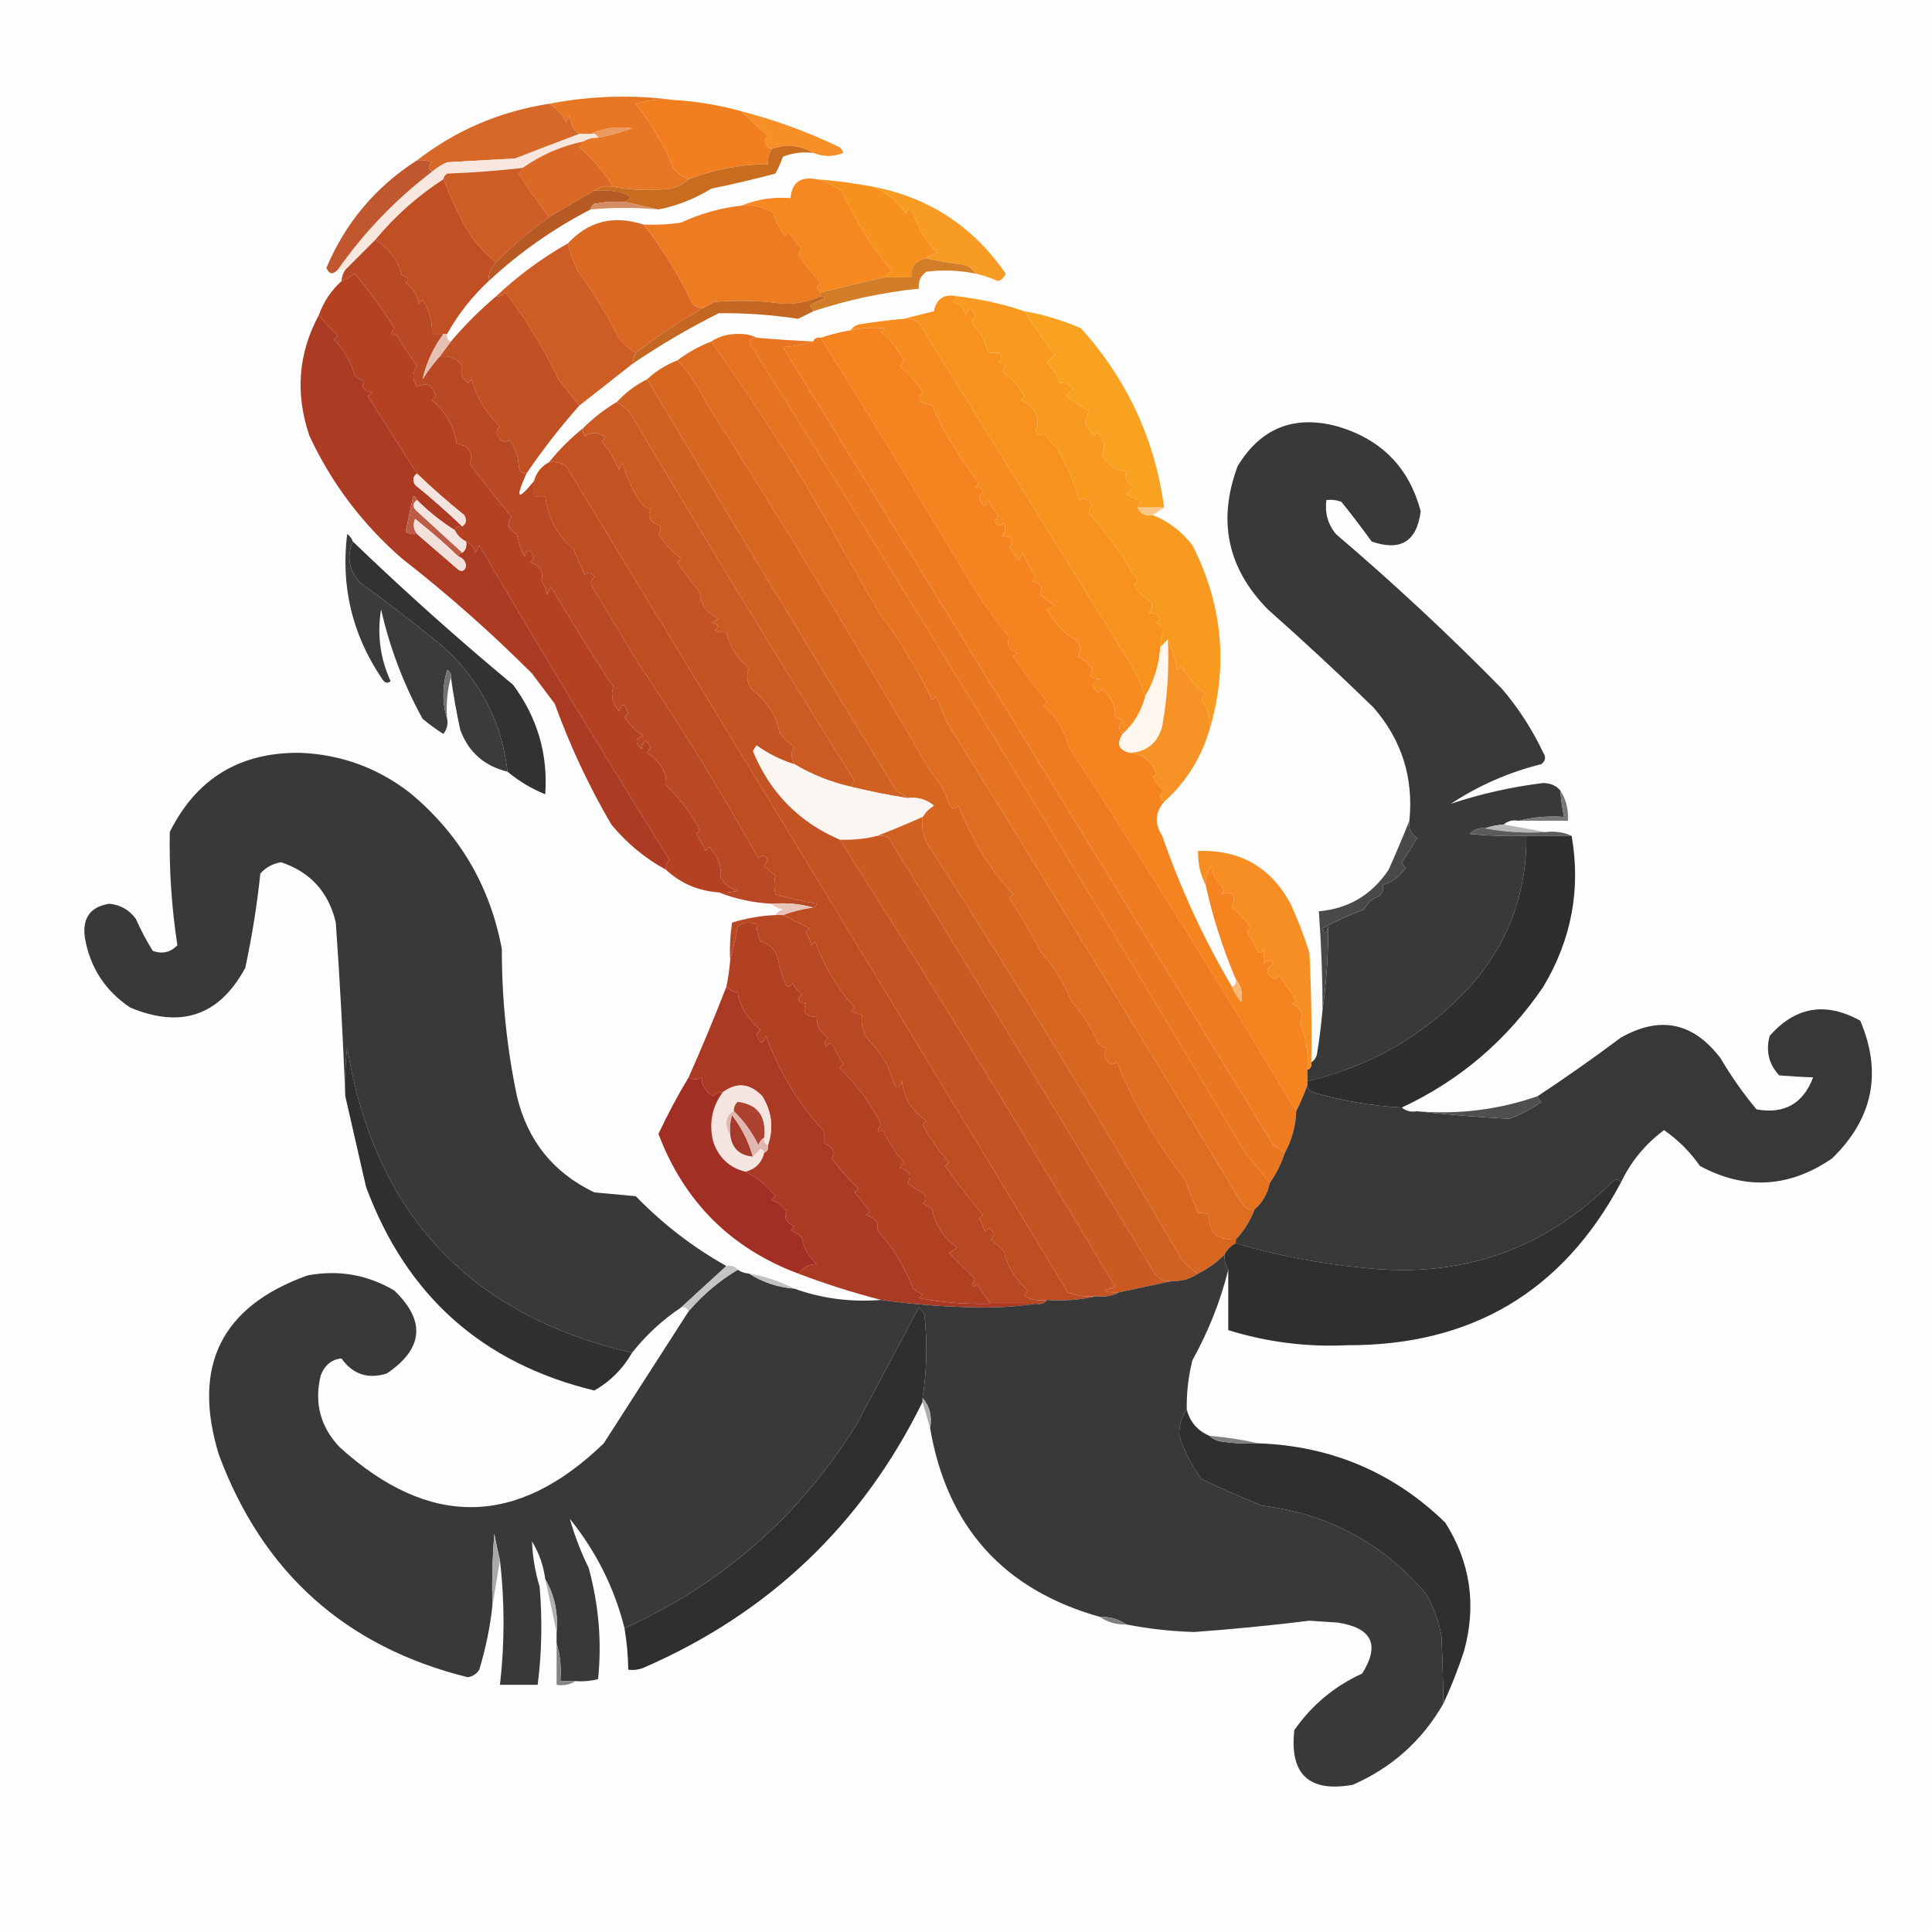 <svg width="32" height="32" viewBox="0 0 32 32" fill="none" xmlns="http://www.w3.org/2000/svg">
    <g clip-path="url(#clip0_4155_600)">
        <path fill-rule="evenodd" clip-rule="evenodd"
            d="M-0.031 -0.031C10.635 -0.031 21.302 -0.031 31.969 -0.031C31.969 10.635 31.969 21.302 31.969 31.969C21.302 31.969 10.635 31.969 -0.031 31.969C-0.031 21.302 -0.031 10.635 -0.031 -0.031Z"
            fill="#FEFDFD" />
        <path fill-rule="evenodd" clip-rule="evenodd"
            d="M11.156 1.656C10.944 1.636 10.736 1.657 10.531 1.719C10.787 2.042 10.995 2.396 11.156 2.781C11.224 2.871 11.308 2.933 11.406 2.969C11.322 3.05 11.218 3.102 11.094 3.125C10.78 3.162 10.467 3.151 10.156 3.094C10.005 2.849 9.818 2.63 9.594 2.437C9.629 2.414 9.649 2.382 9.656 2.344C9.732 2.298 9.815 2.277 9.906 2.281C10.096 2.243 10.283 2.19 10.469 2.125C10.224 2.09 9.995 2.121 9.781 2.219C9.719 2.219 9.656 2.219 9.594 2.219C9.496 2.145 9.444 2.041 9.438 1.906C9.417 1.948 9.396 1.99 9.375 2.031C9.311 1.895 9.217 1.79 9.094 1.719C9.786 1.586 10.474 1.565 11.156 1.656Z"
            fill="#E87725" />
        <path fill-rule="evenodd" clip-rule="evenodd"
            d="M11.156 1.656C11.538 1.678 11.913 1.741 12.281 1.843C12.418 1.977 12.564 2.112 12.719 2.25C12.637 2.348 12.658 2.421 12.781 2.468C12.735 2.544 12.715 2.627 12.719 2.718C12.265 2.722 11.828 2.805 11.406 2.968C11.308 2.933 11.224 2.87 11.156 2.781C10.995 2.396 10.787 2.042 10.531 1.718C10.736 1.657 10.944 1.636 11.156 1.656Z"
            fill="#F17F20" />
        <path fill-rule="evenodd" clip-rule="evenodd"
            d="M12.281 1.844C12.84 1.988 13.382 2.185 13.906 2.438C13.935 2.463 13.956 2.495 13.969 2.531C13.803 2.601 13.636 2.601 13.469 2.531C13.247 2.402 13.018 2.381 12.781 2.469C12.658 2.422 12.637 2.349 12.719 2.25C12.564 2.113 12.418 1.977 12.281 1.844Z"
            fill="#F68F28" />
        <path fill-rule="evenodd" clip-rule="evenodd"
            d="M9.094 1.719C9.217 1.79 9.311 1.895 9.375 2.031C9.396 1.99 9.417 1.948 9.438 1.906C9.444 2.041 9.496 2.145 9.594 2.219C9.245 2.351 8.891 2.486 8.531 2.625C8.156 2.646 7.781 2.667 7.406 2.688C7.314 2.729 7.23 2.781 7.156 2.844C7.088 2.788 7.088 2.736 7.156 2.688C7.075 2.657 6.992 2.646 6.906 2.656C7.549 2.158 8.278 1.846 9.094 1.719Z"
            fill="#D6692A" />
        <path fill-rule="evenodd" clip-rule="evenodd"
            d="M9.906 2.282C9.885 2.229 9.843 2.208 9.781 2.219C9.995 2.121 10.224 2.09 10.469 2.125C10.283 2.191 10.096 2.243 9.906 2.282Z"
            fill="#EB995E" />
        <path fill-rule="evenodd" clip-rule="evenodd"
            d="M9.594 2.219C9.656 2.219 9.719 2.219 9.781 2.219C9.843 2.208 9.885 2.229 9.906 2.281C9.815 2.277 9.732 2.298 9.656 2.344C9.289 2.423 8.956 2.569 8.656 2.781C8.243 2.828 7.826 2.86 7.406 2.875C7.372 2.899 7.351 2.93 7.344 2.969C6.919 3.244 6.544 3.577 6.219 3.969C6.052 4.135 5.885 4.302 5.719 4.469C5.677 4.469 5.635 4.469 5.594 4.469C6.03 3.847 6.551 3.305 7.156 2.844C7.23 2.781 7.314 2.729 7.406 2.687C7.781 2.666 8.156 2.646 8.531 2.625C8.891 2.486 9.245 2.351 9.594 2.219Z"
            fill="#F8E7DE" />
        <path fill-rule="evenodd" clip-rule="evenodd"
            d="M9.656 2.344C9.649 2.382 9.629 2.414 9.594 2.438C9.818 2.63 10.005 2.849 10.156 3.094C10.037 3.076 9.932 3.097 9.844 3.156C9.594 3.302 9.344 3.448 9.094 3.594C8.918 3.365 8.752 3.126 8.594 2.875C8.629 2.851 8.649 2.82 8.656 2.781C8.956 2.569 9.289 2.423 9.656 2.344Z"
            fill="#D96924" />
        <path fill-rule="evenodd" clip-rule="evenodd"
            d="M8.656 2.781C8.649 2.82 8.629 2.851 8.594 2.875C8.752 3.126 8.918 3.365 9.094 3.594C8.785 3.819 8.494 4.069 8.219 4.344C7.998 4.175 7.821 3.966 7.688 3.719C7.559 3.475 7.444 3.225 7.344 2.969C7.351 2.93 7.372 2.899 7.406 2.875C7.826 2.86 8.243 2.829 8.656 2.781Z"
            fill="#CD5D24" />
        <path fill-rule="evenodd" clip-rule="evenodd"
            d="M13.469 2.532C13.297 2.512 13.13 2.533 12.969 2.594C12.933 2.692 12.891 2.785 12.844 2.875C12.492 2.968 12.138 3.052 11.781 3.125C11.509 3.293 11.217 3.408 10.906 3.469C10.719 3.427 10.531 3.386 10.344 3.344C10.483 3.297 10.463 3.245 10.281 3.188C10.137 3.157 9.991 3.146 9.844 3.157C9.932 3.097 10.037 3.076 10.156 3.094C10.467 3.152 10.78 3.162 11.094 3.125C11.218 3.102 11.322 3.05 11.406 2.969C11.828 2.806 12.265 2.722 12.719 2.719C12.715 2.628 12.735 2.545 12.781 2.469C13.018 2.381 13.247 2.402 13.469 2.532Z"
            fill="#C86C1F" />
        <path fill-rule="evenodd" clip-rule="evenodd"
            d="M13.531 2.969C13.846 2.994 14.159 3.036 14.469 3.094C14.687 3.187 14.864 3.333 15 3.531C15.042 3.448 15.083 3.448 15.125 3.531C15.222 3.808 15.358 4.027 15.531 4.188C15.454 4.202 15.391 4.233 15.344 4.281C15.169 4.31 15.086 4.415 15.094 4.594C14.948 4.594 14.802 4.594 14.656 4.594C14.682 4.549 14.724 4.517 14.781 4.5C14.444 4.087 14.163 3.639 13.938 3.156C13.81 3.067 13.674 3.005 13.531 2.969Z"
            fill="#F6911E" />
        <path fill-rule="evenodd" clip-rule="evenodd"
            d="M6.906 2.656C6.992 2.646 7.075 2.657 7.156 2.687C7.088 2.735 7.088 2.787 7.156 2.843C6.551 3.305 6.03 3.847 5.594 4.468C5.511 4.553 5.449 4.542 5.406 4.437C5.724 3.686 6.224 3.092 6.906 2.656Z"
            fill="#C1572E" />
        <path fill-rule="evenodd" clip-rule="evenodd"
            d="M9.844 3.156C9.991 3.146 10.137 3.156 10.281 3.187C10.463 3.245 10.483 3.297 10.344 3.344C10.176 3.333 10.009 3.344 9.844 3.375C9.809 3.399 9.788 3.43 9.781 3.469C9.164 3.788 8.601 4.183 8.094 4.656C8.087 4.53 8.129 4.426 8.219 4.344C8.494 4.068 8.785 3.818 9.094 3.594C9.344 3.448 9.594 3.302 9.844 3.156Z"
            fill="#B75923" />
        <path fill-rule="evenodd" clip-rule="evenodd"
            d="M14.469 3.094C15.393 3.275 16.122 3.754 16.656 4.531C16.635 4.594 16.594 4.635 16.531 4.656C16.409 4.602 16.284 4.56 16.156 4.531C16.103 4.44 16.02 4.388 15.906 4.375C15.716 4.352 15.528 4.321 15.344 4.281C15.391 4.233 15.454 4.202 15.531 4.188C15.358 4.027 15.222 3.808 15.125 3.531C15.083 3.448 15.042 3.448 15 3.531C14.864 3.333 14.687 3.187 14.469 3.094Z"
            fill="#F89B25" />
        <path fill-rule="evenodd" clip-rule="evenodd"
            d="M13.531 2.969C13.674 3.004 13.81 3.067 13.938 3.156C14.163 3.639 14.444 4.087 14.781 4.5C14.724 4.517 14.682 4.548 14.656 4.594C14.299 4.67 13.945 4.754 13.594 4.844C13.514 4.801 13.514 4.748 13.594 4.687C13.459 4.542 13.334 4.385 13.219 4.219C13.232 4.182 13.253 4.151 13.281 4.125C13.201 4.037 13.128 3.943 13.062 3.844C13.042 3.864 13.021 3.885 13 3.906C12.91 3.795 12.848 3.67 12.812 3.531C12.652 3.426 12.475 3.384 12.281 3.406C12.534 3.301 12.805 3.26 13.094 3.281C13.115 3.022 13.26 2.918 13.531 2.969Z"
            fill="#F68820" />
        <path fill-rule="evenodd" clip-rule="evenodd"
            d="M10.344 3.344C10.531 3.385 10.719 3.427 10.906 3.469C10.527 3.435 10.152 3.435 9.781 3.469C9.788 3.43 9.809 3.399 9.844 3.375C10.009 3.344 10.176 3.333 10.344 3.344Z"
            fill="#D58D65" />
        <path fill-rule="evenodd" clip-rule="evenodd"
            d="M12.281 3.406C12.475 3.384 12.652 3.426 12.812 3.531C12.848 3.67 12.91 3.795 13 3.906C13.021 3.885 13.042 3.864 13.062 3.843C13.128 3.943 13.201 4.037 13.281 4.125C13.253 4.151 13.232 4.182 13.219 4.218C13.334 4.385 13.459 4.541 13.594 4.687C13.514 4.748 13.514 4.8 13.594 4.843C13.594 4.864 13.594 4.885 13.594 4.906C13.4 4.996 13.192 5.037 12.969 5.031C12.594 4.979 12.219 4.968 11.844 5C11.78 5.032 11.717 5.063 11.656 5.093C11.583 5.107 11.52 5.086 11.469 5.031C11.226 4.524 10.955 4.086 10.656 3.718C10.866 3.729 11.074 3.718 11.281 3.687C11.6 3.538 11.934 3.444 12.281 3.406Z"
            fill="#EC7B22" />
        <path fill-rule="evenodd" clip-rule="evenodd"
            d="M7.344 2.969C7.444 3.225 7.559 3.475 7.688 3.719C7.821 3.966 7.998 4.175 8.219 4.344C8.129 4.426 8.087 4.53 8.094 4.656C7.817 4.912 7.588 5.204 7.406 5.531C7.385 5.531 7.365 5.531 7.344 5.531C7.281 5.531 7.219 5.531 7.156 5.531C7.161 5.318 7.109 5.131 7 4.969C6.979 4.99 6.958 5.01 6.938 5.031C6.916 4.885 6.843 4.77 6.719 4.688C6.79 4.624 6.769 4.582 6.656 4.562C6.602 4.327 6.456 4.129 6.219 3.969C6.544 3.577 6.919 3.244 7.344 2.969Z"
            fill="#C05024" />
        <path fill-rule="evenodd" clip-rule="evenodd"
            d="M10.656 3.719C10.955 4.087 11.226 4.524 11.469 5.031C11.52 5.087 11.583 5.108 11.656 5.094C11.267 5.315 10.892 5.565 10.531 5.844C10.425 5.783 10.332 5.7 10.25 5.594C10.046 5.202 9.816 4.827 9.562 4.469C9.492 4.329 9.439 4.183 9.406 4.031C9.746 3.663 10.163 3.559 10.656 3.719Z"
            fill="#DA6822" />
        <path fill-rule="evenodd" clip-rule="evenodd"
            d="M9.406 4.031C9.439 4.183 9.492 4.329 9.562 4.469C9.816 4.827 10.046 5.202 10.25 5.594C10.332 5.699 10.425 5.783 10.531 5.844C10.493 5.899 10.472 5.962 10.469 6.031C10.177 6.26 9.886 6.489 9.594 6.719C9.48 6.577 9.366 6.431 9.25 6.281C9.005 5.769 8.713 5.29 8.375 4.844C8.333 4.891 8.281 4.912 8.219 4.906C8.579 4.567 8.975 4.275 9.406 4.031Z"
            fill="#CD5D24" />
        <path fill-rule="evenodd" clip-rule="evenodd"
            d="M11.906 14.781C11.566 14.757 11.275 14.632 11.031 14.406C11.026 14.344 11.047 14.292 11.094 14.25C10.016 12.522 8.964 10.782 7.938 9.031C7.917 9.073 7.896 9.115 7.875 9.156C7.851 9.066 7.799 9.004 7.719 8.969C7.635 8.927 7.573 8.865 7.531 8.781C7.553 8.729 7.594 8.708 7.656 8.719C7.723 8.672 7.734 8.609 7.688 8.531C7.417 8.312 7.156 8.083 6.906 7.844C6.652 7.444 6.381 7.017 6.094 6.562C6.115 6.542 6.135 6.521 6.156 6.5C6.02 6.472 5.978 6.41 6.031 6.312C5.974 6.289 5.922 6.258 5.875 6.219C5.81 5.988 5.695 5.79 5.531 5.625C5.552 5.604 5.573 5.583 5.594 5.562C5.462 5.428 5.358 5.314 5.281 5.219C5.36 4.998 5.485 4.811 5.656 4.656C5.733 4.623 5.805 4.582 5.875 4.531C6.116 4.814 6.335 5.116 6.531 5.438C6.448 5.553 6.458 5.584 6.562 5.531C6.669 5.714 6.784 5.891 6.906 6.062C6.827 6.176 6.827 6.29 6.906 6.406C7.066 6.324 7.17 6.376 7.219 6.562C7.198 6.583 7.177 6.604 7.156 6.625C7.389 6.833 7.524 7.073 7.562 7.344C7.775 7.387 7.848 7.502 7.781 7.688C7.993 7.961 8.222 8.253 8.469 8.562C8.386 8.686 8.418 8.78 8.562 8.844C8.585 8.976 8.627 9.101 8.688 9.219C8.738 9.069 8.79 9.079 8.844 9.25C8.823 9.271 8.802 9.292 8.781 9.312C8.947 9.375 9.01 9.479 8.969 9.625C9.012 9.692 9.043 9.765 9.062 9.844C9.083 9.802 9.104 9.76 9.125 9.719C9.473 10.306 9.816 10.858 10.156 11.375C10.114 11.515 10.145 11.651 10.25 11.781C10.3 11.631 10.352 11.642 10.406 11.812C10.385 11.833 10.365 11.854 10.344 11.875C10.427 12 10.531 12.104 10.656 12.188C10.52 12.225 10.509 12.298 10.625 12.406C10.653 12.254 10.705 12.244 10.781 12.375C10.753 12.401 10.732 12.432 10.719 12.469C10.948 12.63 11.053 12.807 11.031 13C11.272 13.241 11.46 13.491 11.594 13.75C11.573 13.771 11.552 13.792 11.531 13.812C11.591 13.901 11.643 13.995 11.688 14.094C11.708 14.073 11.729 14.052 11.75 14.031C11.891 14.185 11.954 14.351 11.938 14.531C11.999 14.645 12.092 14.718 12.219 14.75C12.117 14.781 12.012 14.791 11.906 14.781Z"
            fill="#B34122" />
        <path fill-rule="evenodd" clip-rule="evenodd"
            d="M15.344 4.281C15.528 4.321 15.716 4.352 15.906 4.375C16.02 4.388 16.103 4.44 16.156 4.531C15.887 4.477 15.616 4.467 15.344 4.5C15.248 4.569 15.206 4.663 15.219 4.781C14.621 4.842 14.037 4.967 13.469 5.156C13.462 5.118 13.441 5.086 13.406 5.062C13.49 5.021 13.573 4.979 13.656 4.938C13.642 4.913 13.621 4.902 13.594 4.906C13.594 4.885 13.594 4.865 13.594 4.844C13.945 4.754 14.299 4.671 14.656 4.594C14.802 4.594 14.948 4.594 15.094 4.594C15.086 4.415 15.169 4.31 15.344 4.281Z"
            fill="#D27D28" />
        <path fill-rule="evenodd" clip-rule="evenodd"
            d="M15.844 4.906C15.837 4.945 15.816 4.976 15.781 5C15.896 5.031 15.969 5.104 16 5.218C16.05 5.068 16.102 5.079 16.156 5.25C16.128 5.276 16.107 5.307 16.094 5.343C16.227 5.488 16.321 5.654 16.375 5.843C16.438 5.843 16.5 5.843 16.562 5.843C16.601 5.903 16.591 5.955 16.531 6C16.661 6.02 16.681 6.072 16.594 6.156C16.752 6.262 16.877 6.397 16.969 6.562C16.948 6.583 16.927 6.604 16.906 6.625C17.157 6.748 17.24 6.915 17.156 7.125C17.203 7.218 17.255 7.228 17.312 7.156C17.351 7.257 17.413 7.34 17.5 7.406C17.657 7.679 17.782 7.971 17.875 8.281C17.96 8.234 18.033 8.265 18.094 8.375C18.034 8.42 18.024 8.472 18.062 8.531C18.358 8.863 18.598 9.197 18.781 9.531C18.853 9.589 18.853 9.641 18.781 9.687C18.854 9.802 18.948 9.895 19.062 9.968C19.093 10.034 19.083 10.097 19.031 10.156C19.096 10.143 19.158 10.174 19.219 10.25C19.198 10.271 19.177 10.291 19.156 10.312C19.214 10.336 19.256 10.378 19.281 10.437C19.241 10.527 19.22 10.621 19.219 10.718C19.198 11.015 19.114 11.286 18.969 11.531C18.914 11.358 18.841 11.192 18.75 11.031C17.574 9.137 16.397 7.241 15.219 5.343C15.144 5.285 15.061 5.265 14.969 5.281C15.127 5.239 15.293 5.198 15.469 5.156C15.51 4.948 15.635 4.864 15.844 4.906Z"
            fill="#F7921E" />
        <path fill-rule="evenodd" clip-rule="evenodd"
            d="M15.844 4.906C16.235 4.951 16.61 5.034 16.969 5.156C17.127 5.398 17.293 5.637 17.469 5.875C17.427 5.917 17.385 5.958 17.344 6C17.44 6.099 17.513 6.213 17.562 6.344C17.643 6.336 17.715 6.368 17.781 6.438C17.74 6.479 17.698 6.521 17.656 6.562C17.784 6.642 17.909 6.726 18.031 6.812C18.01 6.875 17.99 6.938 17.969 7C18.013 7.078 18.065 7.151 18.125 7.219C18.146 7.198 18.167 7.177 18.188 7.156C18.291 7.275 18.311 7.4 18.25 7.531C18.337 7.694 18.472 7.788 18.656 7.812C18.621 7.91 18.663 7.994 18.781 8.062C18.74 8.104 18.698 8.146 18.656 8.188C18.74 8.229 18.823 8.271 18.906 8.312C18.872 8.336 18.851 8.368 18.844 8.406C18.886 8.511 18.97 8.553 19.094 8.531C19.355 8.635 19.573 8.802 19.75 9.031C20.253 10.019 20.347 11.04 20.031 12.094C20.056 11.908 20.014 11.742 19.906 11.594C19.919 11.557 19.94 11.526 19.969 11.5C19.812 11.364 19.676 11.208 19.562 11.031C19.542 11.052 19.521 11.073 19.5 11.094C19.466 10.914 19.414 10.747 19.344 10.594C19.302 10.635 19.26 10.677 19.219 10.719C19.22 10.621 19.241 10.527 19.281 10.438C19.256 10.378 19.214 10.337 19.156 10.312C19.177 10.292 19.198 10.271 19.219 10.25C19.158 10.175 19.096 10.143 19.031 10.156C19.083 10.097 19.093 10.034 19.062 9.969C18.948 9.896 18.854 9.802 18.781 9.688C18.853 9.641 18.853 9.589 18.781 9.531C18.598 9.197 18.358 8.864 18.062 8.531C18.024 8.472 18.034 8.42 18.094 8.375C18.033 8.265 17.96 8.234 17.875 8.281C17.782 7.971 17.657 7.68 17.5 7.406C17.413 7.341 17.351 7.257 17.312 7.156C17.255 7.228 17.203 7.218 17.156 7.125C17.24 6.915 17.157 6.749 16.906 6.625C16.927 6.604 16.948 6.583 16.969 6.562C16.877 6.397 16.752 6.262 16.594 6.156C16.681 6.072 16.661 6.02 16.531 6C16.591 5.955 16.601 5.903 16.562 5.844C16.5 5.844 16.438 5.844 16.375 5.844C16.321 5.655 16.227 5.488 16.094 5.344C16.107 5.307 16.128 5.276 16.156 5.25C16.102 5.079 16.05 5.069 16 5.219C15.969 5.104 15.896 5.031 15.781 5C15.816 4.976 15.837 4.945 15.844 4.906Z"
            fill="#F89A1F" />
        <path fill-rule="evenodd" clip-rule="evenodd"
            d="M13.594 4.906C13.621 4.902 13.642 4.912 13.656 4.937C13.573 4.979 13.49 5.021 13.406 5.062C13.441 5.086 13.462 5.118 13.469 5.156C13.387 5.197 13.304 5.239 13.219 5.281C12.784 5.214 12.346 5.183 11.906 5.187C11.405 5.438 10.926 5.719 10.469 6.031C10.472 5.962 10.493 5.899 10.531 5.844C10.892 5.565 11.267 5.315 11.656 5.094C11.717 5.063 11.78 5.032 11.844 5C12.219 4.969 12.594 4.979 12.969 5.031C13.192 5.037 13.4 4.996 13.594 4.906Z"
            fill="#C36723" />
        <path fill-rule="evenodd" clip-rule="evenodd"
            d="M16.969 5.156C17.29 5.212 17.603 5.306 17.906 5.438C18.674 6.298 19.133 7.288 19.281 8.406C19.135 8.406 18.99 8.406 18.844 8.406C18.851 8.368 18.872 8.336 18.906 8.312C18.823 8.271 18.74 8.229 18.656 8.188C18.698 8.146 18.74 8.104 18.781 8.062C18.663 7.994 18.621 7.91 18.656 7.812C18.472 7.788 18.337 7.694 18.25 7.531C18.311 7.4 18.291 7.275 18.188 7.156C18.167 7.177 18.146 7.198 18.125 7.219C18.065 7.151 18.013 7.078 17.969 7C17.99 6.938 18.01 6.875 18.031 6.812C17.909 6.726 17.784 6.642 17.656 6.562C17.698 6.521 17.74 6.479 17.781 6.438C17.715 6.368 17.643 6.336 17.562 6.344C17.513 6.213 17.44 6.099 17.344 6C17.385 5.958 17.427 5.917 17.469 5.875C17.293 5.637 17.127 5.398 16.969 5.156Z"
            fill="#F9A121" />
        <path fill-rule="evenodd" clip-rule="evenodd"
            d="M14.969 5.281C15.061 5.264 15.144 5.285 15.219 5.343C16.397 7.241 17.574 9.137 18.75 11.031C18.841 11.191 18.914 11.358 18.969 11.531C18.906 11.781 18.781 11.989 18.594 12.156C18.52 12.082 18.52 12.009 18.594 11.937C18.552 11.916 18.51 11.895 18.469 11.874C18.48 11.698 18.407 11.542 18.25 11.406C18.229 11.427 18.208 11.447 18.188 11.468C18.072 11.36 18.082 11.287 18.219 11.249C18.07 11.245 18.028 11.193 18.094 11.093C18.04 10.987 17.956 10.914 17.844 10.874C17.908 10.78 17.898 10.687 17.812 10.593C17.622 10.491 17.466 10.325 17.344 10.093C17.385 10.072 17.427 10.052 17.469 10.031C17.385 9.968 17.302 9.906 17.219 9.843C17.286 9.729 17.244 9.656 17.094 9.625C17.115 9.604 17.135 9.583 17.156 9.562C17.075 9.432 17.002 9.296 16.938 9.156C16.917 9.197 16.896 9.239 16.875 9.281C16.823 9.208 16.771 9.135 16.719 9.062C16.805 8.94 16.764 8.877 16.594 8.875C16.657 8.809 16.668 8.736 16.625 8.656C16.568 8.728 16.516 8.717 16.469 8.625C16.497 8.599 16.518 8.567 16.531 8.531C16.467 8.456 16.415 8.372 16.375 8.281C16.314 8.424 16.261 8.403 16.219 8.218C16.306 8.134 16.286 8.082 16.156 8.062C16.177 8.041 16.198 8.02 16.219 8C15.904 7.602 15.644 7.175 15.438 6.718C15.375 6.697 15.312 6.677 15.25 6.656C15.211 6.596 15.222 6.544 15.281 6.5C15.199 6.352 15.074 6.206 14.906 6.062C14.935 6.036 14.956 6.005 14.969 5.968C14.877 5.783 14.752 5.627 14.594 5.5C14.615 5.479 14.635 5.458 14.656 5.437C14.468 5.418 14.281 5.429 14.094 5.468C14.12 5.423 14.162 5.392 14.219 5.375C14.468 5.334 14.718 5.303 14.969 5.281Z"
            fill="#F68B1F" />
        <path fill-rule="evenodd" clip-rule="evenodd"
            d="M9.594 6.719C9.276 7.077 8.985 7.452 8.719 7.844C8.656 7.846 8.615 7.814 8.594 7.75C8.594 7.594 8.542 7.438 8.438 7.281C8.366 7.341 8.303 7.32 8.25 7.219C8.211 7.159 8.222 7.107 8.281 7.062C8.055 6.85 7.898 6.589 7.812 6.281C7.792 6.302 7.771 6.323 7.75 6.344C7.647 6.257 7.616 6.163 7.656 6.062C7.564 5.935 7.439 5.883 7.281 5.906C7.344 5.823 7.406 5.74 7.469 5.656C7.698 5.385 7.948 5.135 8.219 4.906C8.281 4.912 8.333 4.891 8.375 4.844C8.713 5.29 9.005 5.769 9.25 6.281C9.366 6.431 9.48 6.577 9.594 6.719Z"
            fill="#C15024" />
        <path fill-rule="evenodd" clip-rule="evenodd"
            d="M12.531 5.593C12.436 5.594 12.405 5.636 12.438 5.718C15.265 10.225 17.994 14.683 20.625 19.093C20.766 19.26 20.901 19.427 21.031 19.593C20.995 19.77 20.912 19.916 20.781 20.031C20.708 20.044 20.645 20.024 20.594 19.968C18.971 17.285 17.336 14.618 15.688 11.968C15.625 11.822 15.562 11.677 15.5 11.531C15.479 11.552 15.458 11.572 15.438 11.593C15.175 11.051 14.884 10.572 14.562 10.156C14.144 9.426 13.728 8.697 13.312 7.968C12.804 7.154 12.294 6.383 11.781 5.656C11.917 5.567 12.074 5.525 12.25 5.531C12.357 5.531 12.45 5.552 12.531 5.593Z"
            fill="#E57320" />
        <path fill-rule="evenodd" clip-rule="evenodd"
            d="M18.594 12.157C18.489 12.323 18.531 12.427 18.719 12.469C18.927 12.497 19.073 12.612 19.156 12.813C19.135 12.834 19.115 12.854 19.094 12.875C19.145 12.957 19.207 13.03 19.281 13.094C19.201 13.158 19.201 13.221 19.281 13.282C19.13 13.454 19.12 13.642 19.25 13.844C19.553 14.72 19.938 15.554 20.406 16.344C20.442 16.436 20.494 16.52 20.562 16.594C20.588 16.452 20.557 16.327 20.469 16.219C20.254 15.714 20.087 15.194 19.969 14.657C19.968 14.544 19.999 14.439 20.062 14.344C20.088 14.5 20.161 14.625 20.281 14.719C20.268 14.756 20.247 14.787 20.219 14.813C20.42 14.754 20.483 14.827 20.406 15.032C20.532 15.126 20.636 15.24 20.719 15.375C20.698 15.396 20.677 15.417 20.656 15.438C20.716 15.527 20.768 15.62 20.812 15.719C20.854 15.802 20.896 15.802 20.938 15.719C20.938 15.802 20.938 15.886 20.938 15.969C20.993 15.893 21.045 15.893 21.094 15.969C20.947 16.049 20.957 16.132 21.125 16.219C21.146 16.198 21.167 16.177 21.188 16.157C21.281 16.292 21.375 16.427 21.469 16.563C21.448 16.584 21.427 16.605 21.406 16.625C21.552 16.703 21.594 16.807 21.531 16.938C21.631 17.187 21.673 17.447 21.656 17.719C21.656 17.782 21.656 17.844 21.656 17.907C21.656 17.927 21.656 17.948 21.656 17.969C21.603 18.118 21.541 18.264 21.469 18.407C20.227 16.332 18.966 14.311 17.688 12.344C17.64 12.102 17.505 11.883 17.281 11.688C17.302 11.667 17.323 11.646 17.344 11.625C17.145 11.382 16.957 11.132 16.781 10.875C16.802 10.854 16.823 10.834 16.844 10.813C16.71 10.755 16.669 10.672 16.719 10.563C16.517 10.31 16.33 10.049 16.156 9.782C15.329 8.402 14.474 7.007 13.594 5.594C13.757 5.54 13.924 5.498 14.094 5.469C14.281 5.429 14.468 5.419 14.656 5.438C14.635 5.459 14.615 5.479 14.594 5.5C14.752 5.628 14.877 5.784 14.969 5.969C14.956 6.006 14.935 6.037 14.906 6.063C15.074 6.207 15.199 6.352 15.281 6.5C15.222 6.545 15.211 6.597 15.25 6.657C15.312 6.677 15.375 6.698 15.438 6.719C15.644 7.176 15.904 7.603 16.219 8C16.198 8.021 16.177 8.042 16.156 8.063C16.286 8.083 16.306 8.135 16.219 8.219C16.261 8.404 16.314 8.425 16.375 8.282C16.415 8.373 16.467 8.457 16.531 8.532C16.518 8.568 16.497 8.599 16.469 8.625C16.516 8.718 16.568 8.729 16.625 8.657C16.668 8.737 16.657 8.81 16.594 8.875C16.764 8.878 16.805 8.94 16.719 9.063C16.771 9.136 16.823 9.209 16.875 9.282C16.896 9.24 16.917 9.198 16.938 9.157C17.002 9.297 17.075 9.432 17.156 9.563C17.135 9.584 17.115 9.604 17.094 9.625C17.244 9.657 17.286 9.73 17.219 9.844C17.302 9.907 17.385 9.969 17.469 10.032C17.427 10.052 17.385 10.073 17.344 10.094C17.466 10.325 17.622 10.492 17.812 10.594C17.898 10.687 17.908 10.781 17.844 10.875C17.956 10.915 18.04 10.988 18.094 11.094C18.028 11.194 18.07 11.246 18.219 11.25C18.082 11.288 18.072 11.361 18.188 11.469C18.208 11.448 18.229 11.427 18.25 11.407C18.407 11.543 18.48 11.699 18.469 11.875C18.51 11.896 18.552 11.917 18.594 11.938C18.52 12.009 18.52 12.082 18.594 12.157Z"
            fill="#F58320" />
        <path fill-rule="evenodd" clip-rule="evenodd"
            d="M12.531 5.594C12.843 5.62 13.156 5.641 13.469 5.656C13.314 5.707 13.148 5.739 12.969 5.75C15.671 10.117 18.38 14.523 21.094 18.969C21.157 19.012 21.22 19.054 21.281 19.094C21.221 19.277 21.137 19.444 21.031 19.594C20.901 19.427 20.766 19.26 20.625 19.094C17.994 14.684 15.265 10.225 12.438 5.719C12.405 5.636 12.436 5.595 12.531 5.594Z"
            fill="#E97620" />
        <path fill-rule="evenodd" clip-rule="evenodd"
            d="M13.594 5.594C14.474 7.006 15.329 8.402 16.156 9.781C16.33 10.049 16.517 10.309 16.719 10.562C16.669 10.672 16.71 10.755 16.844 10.812C16.823 10.833 16.802 10.854 16.781 10.875C16.957 11.131 17.145 11.381 17.344 11.625C17.323 11.646 17.302 11.666 17.281 11.687C17.505 11.883 17.64 12.102 17.688 12.344C18.966 14.31 20.227 16.331 21.469 18.406C21.461 18.651 21.398 18.88 21.281 19.094C21.22 19.053 21.157 19.012 21.094 18.969C18.38 14.523 15.671 10.117 12.969 5.75C13.148 5.738 13.314 5.707 13.469 5.656C13.49 5.604 13.532 5.583 13.594 5.594Z"
            fill="#EE7B1F" />
        <path fill-rule="evenodd" clip-rule="evenodd"
            d="M11.781 5.656C12.294 6.383 12.804 7.154 13.312 7.969C13.728 8.697 14.144 9.426 14.562 10.156C14.884 10.572 15.175 11.051 15.438 11.594C15.458 11.573 15.479 11.552 15.5 11.531C15.562 11.677 15.625 11.823 15.688 11.969C17.336 14.619 18.971 17.285 20.594 19.969C20.645 20.024 20.708 20.045 20.781 20.031C20.709 20.217 20.605 20.384 20.469 20.531C20.157 20.542 20.011 20.407 20.031 20.125C19.972 20.095 19.91 20.084 19.844 20.094C19.773 19.91 19.7 19.723 19.625 19.531C19.148 18.917 18.773 18.271 18.5 17.594C18.428 17.654 18.366 17.633 18.312 17.531C18.274 17.472 18.284 17.42 18.344 17.375C18.287 17.352 18.234 17.32 18.188 17.281C18.08 17.021 17.934 16.792 17.75 16.594C17.63 16.292 17.464 16.021 17.25 15.781C17.084 15.472 16.907 15.17 16.719 14.875C16.74 14.854 16.76 14.833 16.781 14.812C16.402 14.405 16.1 13.915 15.875 13.344C15.818 13.416 15.766 13.405 15.719 13.312C15.655 13.114 15.54 12.916 15.375 12.719C14.198 10.681 12.969 8.66 11.688 6.656C11.549 6.368 11.393 6.139 11.219 5.969C11.39 5.84 11.578 5.736 11.781 5.656Z"
            fill="#DE6C21" />
        <path fill-rule="evenodd" clip-rule="evenodd"
            d="M5.281 5.219C5.358 5.314 5.462 5.428 5.594 5.562C5.573 5.583 5.552 5.604 5.531 5.625C5.695 5.79 5.81 5.988 5.875 6.219C5.922 6.258 5.974 6.289 6.031 6.312C5.978 6.41 6.02 6.472 6.156 6.5C6.135 6.521 6.115 6.542 6.094 6.562C6.381 7.017 6.652 7.444 6.906 7.844C6.839 7.891 6.829 7.953 6.875 8.031C7.147 8.252 7.408 8.481 7.656 8.719C7.594 8.708 7.553 8.729 7.531 8.781C7.305 8.638 7.097 8.472 6.906 8.281C6.902 8.247 6.882 8.226 6.844 8.219C6.8 8.419 6.758 8.617 6.719 8.812C6.778 8.843 6.84 8.853 6.906 8.844C7.133 9.041 7.363 9.239 7.594 9.438C7.655 9.474 7.697 9.454 7.719 9.375C7.71 9.294 7.668 9.242 7.594 9.219C7.594 9.177 7.615 9.156 7.656 9.156C7.713 9.112 7.734 9.049 7.719 8.969C7.799 9.004 7.851 9.066 7.875 9.156C7.896 9.115 7.917 9.073 7.938 9.031C8.964 10.782 10.016 12.522 11.094 14.25C11.047 14.292 11.026 14.344 11.031 14.406C10.686 14.218 10.384 13.968 10.125 13.656C9.752 13.018 9.44 12.351 9.188 11.656C9.062 11.49 8.938 11.323 8.812 11.156C8.131 10.474 7.412 9.839 6.656 9.25C5.998 8.676 5.488 7.999 5.125 7.219C4.887 6.518 4.939 5.852 5.281 5.219Z"
            fill="#AC3B24" />
        <path fill-rule="evenodd" clip-rule="evenodd"
            d="M6.219 3.969C6.456 4.129 6.602 4.327 6.656 4.562C6.769 4.582 6.79 4.624 6.719 4.688C6.843 4.77 6.916 4.885 6.938 5.031C6.958 5.01 6.979 4.99 7 4.969C7.109 5.131 7.161 5.318 7.156 5.531C7.219 5.531 7.281 5.531 7.344 5.531C7.176 5.762 7.061 6.012 7 6.281C7.085 6.145 7.179 6.02 7.281 5.906C7.439 5.883 7.564 5.935 7.656 6.062C7.616 6.163 7.647 6.257 7.75 6.344C7.771 6.323 7.792 6.302 7.812 6.281C7.898 6.589 8.055 6.85 8.281 7.062C8.222 7.107 8.211 7.159 8.25 7.219C8.303 7.32 8.366 7.341 8.438 7.281C8.542 7.438 8.594 7.594 8.594 7.75C8.615 7.814 8.656 7.846 8.719 7.844C8.53 8.262 8.572 8.303 8.844 7.969C8.844 8.052 8.844 8.135 8.844 8.219C8.906 8.219 8.969 8.219 9.031 8.219C9.072 8.571 9.228 8.863 9.5 9.094C9.562 9.24 9.625 9.385 9.688 9.531C9.745 9.459 9.797 9.47 9.844 9.562C9.784 9.607 9.774 9.659 9.812 9.719C10.062 10.135 10.312 10.551 10.562 10.969C11.262 11.999 11.929 13.082 12.562 14.219C12.62 14.147 12.672 14.157 12.719 14.25C12.69 14.276 12.669 14.307 12.656 14.344C12.719 14.396 12.781 14.448 12.844 14.5C12.819 14.613 12.819 14.717 12.844 14.812C13.069 14.876 13.298 14.928 13.531 14.969C13.524 15.007 13.503 15.027 13.469 15.031C13.252 14.97 13.023 14.949 12.781 14.969C12.472 14.952 12.18 14.889 11.906 14.781C12.012 14.791 12.117 14.781 12.219 14.75C12.092 14.718 11.999 14.645 11.938 14.531C11.954 14.351 11.891 14.185 11.75 14.031C11.729 14.052 11.708 14.073 11.688 14.094C11.643 13.995 11.591 13.901 11.531 13.812C11.552 13.792 11.573 13.771 11.594 13.75C11.46 13.491 11.272 13.241 11.031 13C11.053 12.807 10.948 12.63 10.719 12.469C10.732 12.432 10.753 12.401 10.781 12.375C10.705 12.244 10.653 12.254 10.625 12.406C10.509 12.298 10.52 12.225 10.656 12.188C10.531 12.104 10.427 12 10.344 11.875C10.365 11.854 10.385 11.833 10.406 11.812C10.352 11.642 10.3 11.631 10.25 11.781C10.145 11.651 10.114 11.515 10.156 11.375C9.816 10.858 9.473 10.306 9.125 9.719C9.104 9.76 9.083 9.802 9.062 9.844C9.043 9.765 9.012 9.692 8.969 9.625C9.01 9.479 8.947 9.375 8.781 9.312C8.802 9.292 8.823 9.271 8.844 9.25C8.79 9.079 8.738 9.069 8.688 9.219C8.627 9.101 8.585 8.976 8.562 8.844C8.418 8.78 8.386 8.686 8.469 8.562C8.222 8.253 7.993 7.961 7.781 7.688C7.848 7.502 7.775 7.387 7.562 7.344C7.524 7.073 7.389 6.833 7.156 6.625C7.177 6.604 7.198 6.583 7.219 6.562C7.17 6.376 7.066 6.324 6.906 6.406C6.827 6.29 6.827 6.176 6.906 6.062C6.784 5.891 6.669 5.714 6.562 5.531C6.458 5.584 6.448 5.553 6.531 5.438C6.335 5.116 6.116 4.814 5.875 4.531C5.805 4.582 5.733 4.623 5.656 4.656C5.66 4.587 5.681 4.524 5.719 4.469C5.885 4.302 6.052 4.135 6.219 3.969Z"
            fill="#B94824" />
        <path fill-rule="evenodd" clip-rule="evenodd"
            d="M7.344 5.531C7.365 5.531 7.385 5.531 7.406 5.531C7.396 5.593 7.416 5.635 7.469 5.656C7.406 5.74 7.344 5.823 7.281 5.906C7.179 6.02 7.085 6.145 7 6.281C7.061 6.012 7.176 5.762 7.344 5.531Z"
            fill="#E7C0B4" />
        <path fill-rule="evenodd" clip-rule="evenodd"
            d="M11.219 5.969C11.393 6.139 11.549 6.368 11.688 6.656C12.969 8.66 14.198 10.681 15.375 12.719C15.54 12.916 15.655 13.114 15.719 13.312C15.766 13.405 15.818 13.416 15.875 13.344C16.1 13.915 16.402 14.405 16.781 14.812C16.76 14.833 16.74 14.854 16.719 14.875C16.907 15.17 17.084 15.472 17.25 15.781C17.464 16.021 17.63 16.292 17.75 16.594C17.934 16.792 18.08 17.021 18.188 17.281C18.234 17.32 18.287 17.352 18.344 17.375C18.284 17.42 18.274 17.472 18.312 17.531C18.366 17.633 18.428 17.654 18.5 17.594C18.773 18.271 19.148 18.917 19.625 19.531C19.7 19.723 19.773 19.91 19.844 20.094C19.91 20.084 19.972 20.095 20.031 20.125C20.011 20.407 20.157 20.542 20.469 20.531C20.469 20.552 20.469 20.573 20.469 20.594C20.385 20.635 20.323 20.698 20.281 20.781C20.152 20.911 20.006 21.015 19.844 21.094C19.738 21.033 19.644 20.95 19.562 20.844C18.239 18.562 16.864 16.312 15.438 14.094C15.304 13.915 15.252 13.727 15.281 13.531C15.327 13.456 15.389 13.393 15.469 13.344C15.343 13.239 15.197 13.198 15.031 13.219C14.975 13.178 14.913 13.136 14.844 13.094C13.451 10.828 12.076 8.557 10.719 6.281C10.864 6.146 11.031 6.042 11.219 5.969Z"
            fill="#D76621" />
        <path fill-rule="evenodd" clip-rule="evenodd"
            d="M10.719 6.281C12.076 8.557 13.451 10.828 14.844 13.094C14.913 13.136 14.975 13.178 15.031 13.219C14.715 13.169 14.402 13.106 14.094 13.031C14.101 12.993 14.121 12.961 14.156 12.938C12.896 10.926 11.657 8.894 10.438 6.844C10.373 6.768 10.3 6.706 10.219 6.656C10.361 6.502 10.527 6.377 10.719 6.281Z"
            fill="#D16123" />
        <path fill-rule="evenodd" clip-rule="evenodd"
            d="M10.219 6.656C10.3 6.706 10.373 6.768 10.438 6.844C11.657 8.894 12.896 10.926 14.156 12.938C14.121 12.961 14.101 12.993 14.094 13.031C13.755 12.953 13.442 12.828 13.156 12.656C13.099 12.557 13.099 12.463 13.156 12.375C13.059 12.306 12.976 12.223 12.906 12.125C12.872 11.869 12.716 11.629 12.438 11.406C12.368 11.288 12.358 11.173 12.406 11.062C12.209 10.908 12.084 10.71 12.031 10.469C11.966 10.478 11.903 10.468 11.844 10.438C11.915 10.374 11.894 10.332 11.781 10.312C11.823 10.292 11.865 10.271 11.906 10.25C11.703 10.149 11.598 10.004 11.594 9.812C11.445 9.627 11.32 9.461 11.219 9.312C11.24 9.292 11.26 9.271 11.281 9.25C11.131 9.139 11.006 9.004 10.906 8.844C10.976 8.752 10.944 8.69 10.812 8.656C10.743 8.578 10.732 8.505 10.781 8.438C10.724 8.414 10.672 8.383 10.625 8.344C10.472 8.117 10.368 7.887 10.312 7.656C10.292 7.698 10.271 7.74 10.25 7.781C10.183 7.61 10.089 7.454 9.969 7.312C9.99 7.292 10.01 7.271 10.031 7.25C9.919 7.156 9.804 7.146 9.688 7.219C9.659 7.182 9.648 7.14 9.656 7.094C9.825 6.924 10.013 6.779 10.219 6.656Z"
            fill="#CB5B23" />
        <path fill-rule="evenodd" clip-rule="evenodd"
            d="M25.844 13.094C25.855 13.242 25.875 13.387 25.906 13.531C25.644 13.512 25.394 13.533 25.156 13.594C25.056 13.577 24.973 13.598 24.906 13.656C24.799 13.665 24.695 13.685 24.594 13.719C24.494 13.707 24.41 13.739 24.344 13.813C24.656 13.844 24.968 13.854 25.281 13.844C25.289 14.799 24.977 15.632 24.344 16.344C23.608 17.139 22.712 17.66 21.656 17.907C21.656 17.844 21.656 17.782 21.656 17.719C21.709 17.698 21.73 17.656 21.719 17.594C21.764 17.568 21.795 17.526 21.812 17.469C21.853 17.22 21.884 16.97 21.906 16.719C21.97 16.27 22.001 15.812 22 15.344C21.965 15.475 21.934 15.485 21.906 15.375C22.124 15.256 22.353 15.152 22.594 15.063C22.648 14.957 22.731 14.884 22.844 14.844C22.899 14.793 22.92 14.73 22.906 14.656C23.061 14.613 23.186 14.519 23.281 14.375C23.253 14.349 23.232 14.318 23.219 14.281C23.31 14.151 23.393 14.016 23.469 13.875C23.368 13.81 23.327 13.716 23.344 13.594C23.415 12.881 23.217 12.256 22.75 11.719C22.179 11.163 21.595 10.621 21 10.094C20.329 9.412 20.163 8.621 20.5 7.719C20.884 7.087 21.436 6.868 22.156 7.063C22.883 7.279 23.341 7.747 23.531 8.469C23.467 8.97 23.197 9.136 22.719 8.969C22.558 8.746 22.391 8.527 22.219 8.313C22.138 8.282 22.055 8.272 21.969 8.282C21.941 8.494 21.993 8.681 22.125 8.844C23.077 9.655 23.994 10.509 24.875 11.406C25.151 11.729 25.38 12.083 25.562 12.469C25.609 12.54 25.599 12.602 25.531 12.656C24.994 12.79 24.494 13.008 24.031 13.313C24.522 13.149 25.033 13.034 25.562 12.969C25.687 12.973 25.78 13.015 25.844 13.094Z"
            fill="#39393A" />
        <path fill-rule="evenodd" clip-rule="evenodd"
            d="M9.094 7.656C9.197 7.643 9.29 7.664 9.375 7.719C12.153 12.286 14.924 16.848 17.688 21.406C17.836 21.465 17.993 21.485 18.156 21.469C17.898 21.53 17.627 21.551 17.344 21.531C17.212 21.55 17.087 21.529 16.969 21.469C16.982 21.432 17.003 21.401 17.031 21.375C16.824 21.201 16.689 20.982 16.625 20.719C16.558 20.649 16.485 20.586 16.406 20.531C16.491 20.458 16.48 20.395 16.375 20.344C16.354 20.365 16.333 20.385 16.312 20.406C16.293 20.327 16.262 20.254 16.219 20.188C16.24 20.167 16.26 20.146 16.281 20.125C16.062 19.865 15.854 19.594 15.656 19.312C15.677 19.292 15.698 19.271 15.719 19.25C15.547 19.058 15.401 18.849 15.281 18.625C15.302 18.604 15.323 18.583 15.344 18.562C15.106 18.408 14.971 18.189 14.938 17.906C14.887 18.056 14.835 18.046 14.781 17.875C14.721 17.64 14.585 17.421 14.375 17.219C14.286 17.081 14.255 16.945 14.281 16.812C14.219 16.792 14.156 16.771 14.094 16.75C14.115 16.729 14.135 16.708 14.156 16.688C13.868 16.366 13.649 16.001 13.5 15.594C13.479 15.615 13.458 15.635 13.438 15.656C13.418 15.577 13.387 15.504 13.344 15.438C13.365 15.417 13.385 15.396 13.406 15.375C13.255 15.299 13.109 15.226 12.969 15.156C13.129 15.095 13.296 15.054 13.469 15.031C13.503 15.027 13.524 15.007 13.531 14.969C13.298 14.928 13.069 14.876 12.844 14.812C12.819 14.717 12.819 14.613 12.844 14.5C12.781 14.448 12.719 14.396 12.656 14.344C12.669 14.307 12.69 14.276 12.719 14.25C12.672 14.157 12.62 14.147 12.562 14.219C11.929 13.082 11.262 11.999 10.562 10.969C10.312 10.551 10.062 10.135 9.812 9.719C9.774 9.659 9.784 9.607 9.844 9.563C9.797 9.47 9.745 9.459 9.688 9.531C9.625 9.385 9.562 9.24 9.5 9.094C9.228 8.863 9.072 8.571 9.031 8.219C8.969 8.219 8.906 8.219 8.844 8.219C8.844 8.135 8.844 8.052 8.844 7.969C8.883 7.828 8.966 7.724 9.094 7.656Z"
            fill="#BE4D22" />
        <path fill-rule="evenodd" clip-rule="evenodd"
            d="M6.906 7.844C7.156 8.083 7.417 8.312 7.688 8.531C7.734 8.609 7.723 8.672 7.656 8.719C7.408 8.481 7.147 8.252 6.875 8.031C6.829 7.953 6.839 7.891 6.906 7.844Z"
            fill="#F4E3DF" />
        <path fill-rule="evenodd" clip-rule="evenodd"
            d="M18.844 8.406C18.99 8.406 19.135 8.406 19.281 8.406C19.219 8.448 19.156 8.49 19.094 8.531C18.97 8.553 18.886 8.511 18.844 8.406Z"
            fill="#FCC887" />
        <path fill-rule="evenodd" clip-rule="evenodd"
            d="M6.906 8.281C7.097 8.472 7.305 8.638 7.531 8.781C7.573 8.865 7.635 8.927 7.719 8.969C7.734 9.049 7.713 9.112 7.656 9.156C7.409 8.93 7.159 8.701 6.906 8.469C6.827 8.399 6.827 8.337 6.906 8.281Z"
            fill="#F4E4DF" />
        <path fill-rule="evenodd" clip-rule="evenodd"
            d="M6.906 8.281C6.827 8.337 6.827 8.399 6.906 8.469C7.159 8.701 7.409 8.93 7.656 9.156C7.615 9.156 7.594 9.177 7.594 9.219C7.365 9 7.125 8.792 6.875 8.594C6.839 8.683 6.849 8.766 6.906 8.844C6.84 8.853 6.778 8.843 6.719 8.812C6.758 8.617 6.8 8.419 6.844 8.219C6.882 8.226 6.902 8.247 6.906 8.281Z"
            fill="#BB5D46" />
        <path fill-rule="evenodd" clip-rule="evenodd"
            d="M5.844 8.969C6.697 9.79 7.582 10.582 8.5 11.344C8.901 11.887 9.078 12.491 9.031 13.156C8.798 13.061 8.59 12.936 8.406 12.781C8.298 11.87 7.881 11.13 7.156 10.562C6.771 10.25 6.375 9.948 5.969 9.656C5.779 9.449 5.737 9.22 5.844 8.969Z"
            fill="#323233" />
        <path fill-rule="evenodd" clip-rule="evenodd"
            d="M7.594 9.219C7.668 9.242 7.71 9.294 7.719 9.375C7.697 9.454 7.655 9.474 7.594 9.438C7.363 9.239 7.133 9.041 6.906 8.844C6.849 8.766 6.839 8.683 6.875 8.594C7.125 8.792 7.365 9 7.594 9.219Z"
            fill="#F3E0DA" />
        <path fill-rule="evenodd" clip-rule="evenodd"
            d="M5.844 8.969C5.737 9.22 5.779 9.449 5.969 9.656C6.375 9.948 6.771 10.25 7.156 10.562C7.881 11.13 8.298 11.87 8.406 12.781C8.023 12.689 7.763 12.46 7.625 12.094C7.561 11.803 7.509 11.512 7.469 11.219C7.477 11.164 7.456 11.122 7.406 11.094C7.324 11.374 7.324 11.645 7.406 11.906C7.423 11.999 7.402 12.082 7.344 12.156C7.224 12.081 7.109 11.997 7 11.906C6.685 11.335 6.456 10.73 6.312 10.094C6.244 10.507 6.296 10.903 6.469 11.281C6.415 11.331 6.363 11.31 6.312 11.219C5.831 10.498 5.644 9.707 5.75 8.844C5.795 8.878 5.826 8.919 5.844 8.969Z"
            fill="#3B3B3C" />
        <path fill-rule="evenodd" clip-rule="evenodd"
            d="M19.344 10.594C19.366 11.077 19.335 11.557 19.25 12.031C19.174 12.306 18.997 12.452 18.719 12.469C18.531 12.427 18.489 12.323 18.594 12.156C18.781 11.99 18.906 11.782 18.969 11.531C19.114 11.286 19.198 11.015 19.219 10.719C19.26 10.677 19.302 10.635 19.344 10.594Z"
            fill="#FFF6EE" />
        <path fill-rule="evenodd" clip-rule="evenodd"
            d="M19.344 10.594C19.414 10.747 19.466 10.914 19.5 11.094C19.521 11.073 19.542 11.052 19.562 11.031C19.676 11.208 19.812 11.364 19.969 11.5C19.94 11.526 19.919 11.557 19.906 11.594C20.014 11.742 20.056 11.908 20.031 12.094C19.89 12.564 19.64 12.96 19.281 13.281C19.201 13.22 19.201 13.158 19.281 13.094C19.207 13.03 19.145 12.957 19.094 12.875C19.115 12.854 19.135 12.833 19.156 12.812C19.073 12.612 18.927 12.497 18.719 12.469C18.997 12.452 19.174 12.306 19.25 12.031C19.335 11.557 19.366 11.077 19.344 10.594Z"
            fill="#F79326" />
        <path fill-rule="evenodd" clip-rule="evenodd"
            d="M7.469 11.219C7.407 11.435 7.387 11.664 7.406 11.906C7.324 11.645 7.324 11.374 7.406 11.094C7.456 11.122 7.477 11.164 7.469 11.219Z"
            fill="#737374" />
        <path fill-rule="evenodd" clip-rule="evenodd"
            d="M13.156 12.656C13.442 12.828 13.755 12.953 14.094 13.031C14.402 13.106 14.715 13.169 15.031 13.219C15.197 13.198 15.343 13.239 15.469 13.344C15.389 13.393 15.327 13.456 15.281 13.531C15.026 13.645 14.776 13.749 14.531 13.844C14.327 13.895 14.119 13.916 13.906 13.906C13.231 13.616 12.752 13.127 12.469 12.438C12.49 12.406 12.51 12.375 12.531 12.344C12.724 12.482 12.932 12.586 13.156 12.656Z"
            fill="#FCF6F3" />
        <path fill-rule="evenodd" clip-rule="evenodd"
            d="M12.031 20.969C11.781 21.198 11.531 21.427 11.281 21.656C10.97 21.864 10.699 22.114 10.469 22.406C7.773 21.783 6.2 20.096 5.75 17.344C5.719 17.614 5.708 17.885 5.719 18.156C5.682 17.206 5.63 16.248 5.562 15.281C5.444 14.778 5.142 14.444 4.656 14.281C4.519 14.303 4.404 14.366 4.312 14.469C4.257 14.993 4.174 15.514 4.062 16.031C3.635 16.822 3 17.041 2.156 16.688C1.739 16.407 1.489 16.021 1.406 15.531C1.36 15.205 1.496 15.018 1.812 14.969C1.995 14.987 2.141 15.071 2.25 15.219C2.332 15.405 2.426 15.582 2.531 15.75C2.689 15.806 2.824 15.775 2.938 15.656C2.843 15.038 2.801 14.413 2.812 13.781C3.252 12.896 3.971 12.458 4.969 12.469C5.641 12.495 6.246 12.714 6.781 13.125C7.606 13.805 8.116 14.67 8.312 15.719C8.311 16.541 8.394 17.354 8.562 18.156C8.737 18.893 9.164 19.424 9.844 19.75C10.073 19.771 10.302 19.792 10.531 19.813C10.979 20.275 11.479 20.66 12.031 20.969Z"
            fill="#39393A" />
        <path fill-rule="evenodd" clip-rule="evenodd"
            d="M9.656 7.094C9.648 7.14 9.659 7.182 9.688 7.219C9.804 7.146 9.919 7.156 10.031 7.25C10.01 7.271 9.99 7.292 9.969 7.312C10.089 7.454 10.183 7.61 10.25 7.781C10.271 7.74 10.292 7.698 10.312 7.656C10.368 7.887 10.472 8.117 10.625 8.344C10.672 8.383 10.724 8.414 10.781 8.438C10.732 8.505 10.743 8.578 10.812 8.656C10.944 8.69 10.976 8.752 10.906 8.844C11.006 9.004 11.131 9.139 11.281 9.25C11.26 9.271 11.24 9.292 11.219 9.312C11.32 9.461 11.445 9.627 11.594 9.812C11.598 10.004 11.703 10.149 11.906 10.25C11.865 10.271 11.823 10.292 11.781 10.312C11.894 10.332 11.915 10.374 11.844 10.438C11.903 10.468 11.966 10.478 12.031 10.469C12.084 10.71 12.209 10.908 12.406 11.062C12.358 11.173 12.368 11.288 12.438 11.406C12.716 11.629 12.872 11.869 12.906 12.125C12.976 12.223 13.059 12.306 13.156 12.375C13.099 12.463 13.099 12.557 13.156 12.656C12.932 12.586 12.724 12.482 12.531 12.344C12.51 12.375 12.49 12.406 12.469 12.438C12.752 13.127 13.231 13.616 13.906 13.906C15.467 16.35 16.987 18.819 18.469 21.312C18.236 21.378 18.257 21.409 18.531 21.406C18.421 21.466 18.296 21.487 18.156 21.469C17.993 21.485 17.836 21.465 17.688 21.406C14.924 16.848 12.153 12.286 9.375 7.719C9.29 7.664 9.197 7.643 9.094 7.656C9.26 7.448 9.448 7.26 9.656 7.094Z"
            fill="#C45324" />
        <path fill-rule="evenodd" clip-rule="evenodd"
            d="M25.844 13.094C25.94 13.24 25.982 13.407 25.969 13.594C25.698 13.594 25.427 13.594 25.156 13.594C25.394 13.532 25.644 13.511 25.906 13.531C25.875 13.387 25.855 13.241 25.844 13.094Z"
            fill="#777778" />
        <path fill-rule="evenodd" clip-rule="evenodd"
            d="M15.281 13.531C15.252 13.727 15.304 13.915 15.438 14.094C16.864 16.312 18.239 18.562 19.562 20.844C19.644 20.95 19.738 21.033 19.844 21.094C19.718 21.183 19.572 21.224 19.406 21.219C19.288 21.231 19.194 21.19 19.125 21.094C17.639 18.644 16.17 16.238 14.719 13.875C14.659 13.845 14.597 13.834 14.531 13.844C14.776 13.749 15.026 13.645 15.281 13.531Z"
            fill="#D16123" />
        <path fill-rule="evenodd" clip-rule="evenodd"
            d="M24.906 13.656C25.135 13.698 25.365 13.74 25.594 13.781C25.248 13.801 24.915 13.78 24.594 13.719C24.695 13.685 24.799 13.664 24.906 13.656Z"
            fill="#B6B6B7" />
        <path fill-rule="evenodd" clip-rule="evenodd"
            d="M24.594 13.719C24.915 13.781 25.248 13.802 25.594 13.782C25.754 13.763 25.9 13.784 26.031 13.844C25.781 13.844 25.531 13.844 25.281 13.844C24.968 13.855 24.656 13.844 24.344 13.813C24.41 13.739 24.494 13.707 24.594 13.719Z"
            fill="#5B5B5C" />
        <path fill-rule="evenodd" clip-rule="evenodd"
            d="M14.531 13.844C14.597 13.835 14.659 13.845 14.719 13.875C16.17 16.238 17.639 18.644 19.125 21.094C19.194 21.19 19.288 21.232 19.406 21.219C19.121 21.281 18.829 21.344 18.531 21.407C18.257 21.409 18.236 21.378 18.469 21.313C16.987 18.819 15.467 16.35 13.906 13.907C14.119 13.916 14.327 13.896 14.531 13.844Z"
            fill="#CB5A22" />
        <path fill-rule="evenodd" clip-rule="evenodd"
            d="M25.281 13.844C25.531 13.844 25.781 13.844 26.031 13.844C26.186 14.729 26.029 15.562 25.562 16.344C24.958 17.231 24.177 17.897 23.219 18.344C22.72 18.318 22.23 18.235 21.75 18.094C21.686 18.073 21.654 18.031 21.656 17.969C21.656 17.948 21.656 17.927 21.656 17.906C22.712 17.66 23.608 17.139 24.344 16.344C24.977 15.632 25.289 14.799 25.281 13.844Z"
            fill="#2E2E2F" />
        <path fill-rule="evenodd" clip-rule="evenodd"
            d="M21.719 17.594C21.73 17.656 21.709 17.698 21.656 17.719C21.673 17.447 21.631 17.187 21.531 16.938C21.594 16.807 21.552 16.703 21.406 16.625C21.427 16.604 21.448 16.584 21.469 16.563C21.375 16.427 21.281 16.292 21.188 16.157C21.167 16.177 21.146 16.198 21.125 16.219C20.957 16.132 20.947 16.049 21.094 15.969C21.045 15.893 20.993 15.893 20.938 15.969C20.938 15.886 20.938 15.802 20.938 15.719C20.896 15.802 20.854 15.802 20.812 15.719C20.768 15.62 20.716 15.526 20.656 15.438C20.677 15.417 20.698 15.396 20.719 15.375C20.636 15.24 20.532 15.126 20.406 15.031C20.483 14.827 20.42 14.754 20.219 14.813C20.247 14.787 20.268 14.756 20.281 14.719C20.161 14.625 20.088 14.5 20.062 14.344C19.999 14.439 19.968 14.543 19.969 14.656C19.88 14.487 19.839 14.299 19.844 14.094C20.539 14.071 21.049 14.363 21.375 14.969C21.497 15.233 21.601 15.504 21.688 15.781C21.719 16.385 21.729 16.989 21.719 17.594Z"
            fill="#F68E24" />
        <path fill-rule="evenodd" clip-rule="evenodd"
            d="M12.781 14.969C13.023 14.949 13.252 14.97 13.469 15.032C13.296 15.054 13.129 15.096 12.969 15.157C12.927 15.157 12.885 15.157 12.844 15.157C12.87 15.111 12.912 15.08 12.969 15.063C12.891 15.048 12.829 15.017 12.781 14.969Z"
            fill="#E8C4B9" />
        <path fill-rule="evenodd" clip-rule="evenodd"
            d="M23.344 13.594C23.327 13.716 23.368 13.809 23.469 13.875C23.393 14.016 23.31 14.151 23.219 14.281C23.232 14.318 23.253 14.349 23.281 14.375C23.186 14.519 23.061 14.613 22.906 14.656C22.92 14.73 22.899 14.792 22.844 14.844C22.731 14.884 22.648 14.956 22.594 15.062C22.353 15.151 22.124 15.255 21.906 15.375C21.934 15.485 21.965 15.475 22 15.344C22.001 15.812 21.97 16.27 21.906 16.719C21.905 16.176 21.884 15.634 21.844 15.094C22.335 15.051 22.721 14.822 23 14.406C23.122 14.132 23.237 13.861 23.344 13.594Z"
            fill="#494949" />
        <path fill-rule="evenodd" clip-rule="evenodd"
            d="M12.844 15.156C12.885 15.156 12.927 15.156 12.969 15.156C13.109 15.226 13.255 15.299 13.406 15.375C13.385 15.396 13.365 15.417 13.344 15.438C13.387 15.504 13.418 15.577 13.438 15.656C13.458 15.635 13.479 15.615 13.5 15.594C13.649 16.001 13.868 16.366 14.156 16.688C14.135 16.708 14.115 16.729 14.094 16.75C14.156 16.771 14.219 16.792 14.281 16.812C14.255 16.945 14.286 17.081 14.375 17.219C14.585 17.421 14.721 17.64 14.781 17.875C14.835 18.046 14.887 18.056 14.938 17.906C14.971 18.189 15.106 18.408 15.344 18.562C15.323 18.583 15.302 18.604 15.281 18.625C15.401 18.849 15.547 19.058 15.719 19.25C15.698 19.271 15.677 19.292 15.656 19.312C15.854 19.594 16.062 19.865 16.281 20.125C16.26 20.146 16.24 20.167 16.219 20.188C16.262 20.254 16.293 20.327 16.312 20.406C16.333 20.385 16.354 20.365 16.375 20.344C16.48 20.395 16.491 20.458 16.406 20.531C16.485 20.586 16.558 20.649 16.625 20.719C16.689 20.982 16.824 21.201 17.031 21.375C17.003 21.401 16.982 21.432 16.969 21.469C17.087 21.529 17.212 21.55 17.344 21.531C17.299 21.588 17.237 21.609 17.156 21.594C16.906 21.594 16.656 21.594 16.406 21.594C16.334 21.491 16.261 21.387 16.188 21.281C16.083 21.334 16.073 21.302 16.156 21.188C16.005 21.042 15.86 20.896 15.719 20.75C15.769 20.731 15.811 20.7 15.844 20.656C15.63 20.499 15.494 20.291 15.438 20.031C15.391 19.992 15.338 19.961 15.281 19.938C15.341 19.893 15.351 19.841 15.312 19.781C15.213 19.727 15.12 19.664 15.031 19.594C15.105 19.471 15.063 19.387 14.906 19.344C14.919 19.307 14.94 19.276 14.969 19.25C14.83 19.09 14.715 18.913 14.625 18.719C14.521 18.771 14.51 18.74 14.594 18.625C14.435 18.294 14.206 17.982 13.906 17.688C13.927 17.667 13.948 17.646 13.969 17.625C13.909 17.536 13.857 17.443 13.812 17.344C13.771 17.26 13.729 17.26 13.688 17.344C13.649 17.284 13.659 17.232 13.719 17.188C13.587 17.108 13.525 16.994 13.531 16.844C13.352 16.843 13.29 16.77 13.344 16.625C13.214 16.605 13.194 16.553 13.281 16.469C13.217 16.415 13.165 16.353 13.125 16.281C13.083 16.365 13.042 16.365 13 16.281C12.949 16.138 12.907 15.992 12.875 15.844C12.826 15.712 12.732 15.629 12.594 15.594C12.552 15.494 12.531 15.4 12.531 15.312C12.421 15.263 12.317 15.273 12.219 15.344C12.182 15.54 12.14 15.727 12.094 15.906C12.083 15.697 12.094 15.489 12.125 15.281C12.357 15.21 12.597 15.168 12.844 15.156Z"
            fill="#B84824" />
        <path fill-rule="evenodd" clip-rule="evenodd"
            d="M16.406 21.593C16.007 21.605 15.611 21.574 15.219 21.5C15.24 21.479 15.26 21.458 15.281 21.437C15.224 21.414 15.172 21.383 15.125 21.343C14.972 20.958 14.774 20.635 14.531 20.375C14.56 20.253 14.497 20.17 14.344 20.125C14.365 20.104 14.385 20.083 14.406 20.062C14.323 19.958 14.24 19.854 14.156 19.75C14.177 19.729 14.198 19.708 14.219 19.687C14.056 19.533 13.91 19.367 13.781 19.187C13.831 19.078 13.79 18.995 13.656 18.937C13.656 18.875 13.656 18.812 13.656 18.75C13.23 18.289 12.907 17.758 12.688 17.156C12.637 17.306 12.585 17.296 12.531 17.125C12.552 17.104 12.573 17.083 12.594 17.062C12.368 16.854 12.243 16.646 12.219 16.437C12.141 16.423 12.079 16.391 12.031 16.343C12.062 16.199 12.083 16.053 12.094 15.906C12.14 15.727 12.182 15.54 12.219 15.343C12.317 15.273 12.421 15.262 12.531 15.312C12.531 15.4 12.552 15.493 12.594 15.593C12.732 15.629 12.826 15.712 12.875 15.843C12.907 15.992 12.949 16.138 13 16.281C13.042 16.364 13.083 16.364 13.125 16.281C13.165 16.353 13.217 16.415 13.281 16.468C13.194 16.552 13.214 16.604 13.344 16.625C13.29 16.77 13.352 16.843 13.531 16.843C13.525 16.994 13.587 17.108 13.719 17.187C13.659 17.232 13.649 17.284 13.688 17.343C13.729 17.26 13.771 17.26 13.812 17.343C13.857 17.442 13.909 17.536 13.969 17.625C13.948 17.645 13.927 17.666 13.906 17.687C14.206 17.981 14.435 18.294 14.594 18.625C14.51 18.74 14.521 18.771 14.625 18.718C14.715 18.912 14.83 19.089 14.969 19.25C14.94 19.276 14.919 19.307 14.906 19.343C15.063 19.387 15.105 19.471 15.031 19.593C15.12 19.664 15.213 19.726 15.312 19.781C15.351 19.84 15.341 19.892 15.281 19.937C15.338 19.961 15.391 19.992 15.438 20.031C15.494 20.291 15.63 20.499 15.844 20.656C15.811 20.699 15.769 20.73 15.719 20.75C15.86 20.895 16.005 21.041 16.156 21.187C16.073 21.302 16.083 21.333 16.188 21.281C16.261 21.387 16.334 21.491 16.406 21.593Z"
            fill="#B24022" />
        <path fill-rule="evenodd" clip-rule="evenodd"
            d="M12.031 16.344C12.079 16.392 12.141 16.423 12.219 16.438C12.243 16.646 12.368 16.854 12.594 17.062C12.573 17.083 12.552 17.104 12.531 17.125C12.585 17.296 12.637 17.306 12.688 17.156C12.907 17.758 13.23 18.289 13.656 18.75C13.656 18.812 13.656 18.875 13.656 18.938C13.79 18.995 13.831 19.078 13.781 19.188C13.91 19.367 14.056 19.534 14.219 19.688C14.198 19.708 14.177 19.729 14.156 19.75C14.24 19.854 14.323 19.958 14.406 20.062C14.385 20.083 14.365 20.104 14.344 20.125C14.497 20.17 14.56 20.254 14.531 20.375C14.774 20.636 14.972 20.958 15.125 21.344C15.172 21.383 15.224 21.414 15.281 21.438C15.26 21.458 15.24 21.479 15.219 21.5C15.611 21.574 16.007 21.605 16.406 21.594C16.656 21.594 16.906 21.594 17.156 21.594C16.886 21.635 16.605 21.656 16.312 21.656C15.736 21.653 15.163 21.611 14.594 21.531C14.128 21.411 13.67 21.265 13.219 21.094C13.311 20.985 13.415 20.933 13.531 20.938C13.386 20.8 13.302 20.654 13.281 20.5C13.229 20.443 13.167 20.401 13.094 20.375C13.115 20.354 13.135 20.333 13.156 20.312C13.023 20.255 12.981 20.172 13.031 20.062C12.966 19.976 12.882 19.913 12.781 19.875C12.802 19.854 12.823 19.833 12.844 19.812C12.688 19.622 12.521 19.486 12.344 19.406C12.512 19.363 12.616 19.259 12.656 19.094C12.709 19.072 12.729 19.031 12.719 18.969C12.816 18.686 12.785 18.415 12.625 18.156C12.419 17.942 12.2 17.921 11.969 18.094C11.906 18.088 11.854 18.109 11.812 18.156C11.676 18.069 11.614 17.965 11.625 17.844C11.563 17.886 11.49 17.886 11.406 17.844C11.627 17.348 11.835 16.848 12.031 16.344Z"
            fill="#AA3A24" />
        <path fill-rule="evenodd" clip-rule="evenodd"
            d="M20.469 16.219C20.557 16.327 20.588 16.452 20.562 16.594C20.494 16.519 20.442 16.436 20.406 16.344C20.459 16.322 20.48 16.281 20.469 16.219Z"
            fill="#FAB878" />
        <path fill-rule="evenodd" clip-rule="evenodd"
            d="M26.844 19.594C26.819 19.53 26.777 19.519 26.719 19.562C25.584 20.698 24.209 21.177 22.594 21C21.871 20.933 21.163 20.797 20.469 20.594C20.469 20.573 20.469 20.552 20.469 20.531C20.605 20.384 20.709 20.217 20.781 20.031C20.912 19.916 20.995 19.771 21.031 19.594C21.137 19.444 21.221 19.277 21.281 19.094C21.398 18.88 21.461 18.651 21.469 18.406C21.541 18.264 21.603 18.118 21.656 17.969C21.654 18.031 21.686 18.073 21.75 18.094C22.23 18.235 22.72 18.318 23.219 18.344C23.285 18.402 23.369 18.423 23.469 18.406C23.983 18.463 24.493 18.505 25 18.531C25.19 18.462 25.367 18.369 25.531 18.25C25.497 18.226 25.476 18.195 25.469 18.156C25.933 17.849 26.392 17.526 26.844 17.188C27.494 16.818 28.047 16.932 28.5 17.531C28.675 17.829 28.873 18.11 29.094 18.375C29.554 18.457 29.867 18.28 30.031 17.844C29.854 17.839 29.667 17.828 29.469 17.812C29.296 17.625 29.244 17.407 29.312 17.156C29.741 16.672 30.241 16.589 30.812 16.906C31.178 17.768 31.022 18.529 30.344 19.188C29.635 19.673 28.906 19.715 28.156 19.312C27.993 19.078 27.795 18.88 27.562 18.719C27.249 18.951 27.009 19.243 26.844 19.594Z"
            fill="#393839" />
        <path fill-rule="evenodd" clip-rule="evenodd"
            d="M10.469 22.406C10.315 22.674 10.107 22.882 9.844 23.031C7.989 22.583 6.728 21.458 6.062 19.656C5.947 19.154 5.833 18.654 5.719 18.156C5.708 17.885 5.719 17.614 5.75 17.344C6.2 20.095 7.773 21.783 10.469 22.406Z"
            fill="#303031" />
        <path fill-rule="evenodd" clip-rule="evenodd"
            d="M12.719 18.968C12.666 18.947 12.646 18.905 12.656 18.843C12.695 18.489 12.549 18.291 12.219 18.25C12.172 18.291 12.151 18.344 12.156 18.406C12.082 18.435 12.04 18.498 12.031 18.593C12.033 18.67 12.053 18.732 12.094 18.781C12.117 19.012 12.242 19.137 12.469 19.156C12.509 19.119 12.551 19.077 12.594 19.031C12.632 19.039 12.652 19.059 12.656 19.093C12.616 19.259 12.512 19.363 12.344 19.406C12.08 19.34 11.903 19.174 11.812 18.906C11.74 18.605 11.792 18.335 11.969 18.093C12.2 17.92 12.419 17.941 12.625 18.156C12.785 18.414 12.816 18.685 12.719 18.968Z"
            fill="#F4E5E1" />
        <path fill-rule="evenodd" clip-rule="evenodd"
            d="M11.406 17.844C11.49 17.886 11.563 17.886 11.625 17.844C11.614 17.965 11.676 18.069 11.812 18.156C11.854 18.109 11.906 18.088 11.969 18.094C11.792 18.335 11.74 18.606 11.812 18.906C11.903 19.174 12.08 19.341 12.344 19.406C12.521 19.486 12.688 19.622 12.844 19.812C12.823 19.833 12.802 19.854 12.781 19.875C12.882 19.913 12.966 19.976 13.031 20.062C12.981 20.172 13.023 20.255 13.156 20.312C13.135 20.333 13.115 20.354 13.094 20.375C13.167 20.401 13.229 20.443 13.281 20.5C13.302 20.654 13.386 20.8 13.531 20.938C13.415 20.933 13.311 20.985 13.219 21.094C12.101 20.672 11.33 19.902 10.906 18.781C11.057 18.459 11.223 18.147 11.406 17.844Z"
            fill="#A12F23" />
        <path fill-rule="evenodd" clip-rule="evenodd"
            d="M12.656 18.844C12.611 18.87 12.58 18.912 12.562 18.969C12.456 18.755 12.321 18.567 12.156 18.406C12.151 18.344 12.172 18.292 12.219 18.25C12.549 18.291 12.695 18.489 12.656 18.844Z"
            fill="#AC4331" />
        <path fill-rule="evenodd" clip-rule="evenodd"
            d="M25.469 18.156C25.476 18.195 25.497 18.226 25.531 18.25C25.367 18.369 25.19 18.462 25 18.531C24.493 18.505 23.983 18.463 23.469 18.406C24.156 18.464 24.823 18.38 25.469 18.156Z"
            fill="#4F4F4F" />
        <path fill-rule="evenodd" clip-rule="evenodd"
            d="M12.469 19.156C12.242 19.138 12.117 19.013 12.094 18.781C12.084 18.675 12.094 18.571 12.125 18.469C12.284 18.679 12.399 18.908 12.469 19.156Z"
            fill="#A53C2B" />
        <path fill-rule="evenodd" clip-rule="evenodd"
            d="M12.156 18.406C12.321 18.567 12.456 18.755 12.562 18.969C12.58 18.912 12.611 18.87 12.656 18.844C12.646 18.906 12.666 18.947 12.719 18.969C12.729 19.031 12.709 19.072 12.656 19.094C12.652 19.06 12.632 19.039 12.594 19.031C12.551 19.078 12.509 19.119 12.469 19.156C12.399 18.908 12.284 18.679 12.125 18.469C12.094 18.571 12.084 18.675 12.094 18.781C12.053 18.733 12.033 18.67 12.031 18.594C12.04 18.498 12.082 18.436 12.156 18.406Z"
            fill="#E0B7AE" />
        <path fill-rule="evenodd" clip-rule="evenodd"
            d="M26.844 19.593C25.881 21.393 24.37 22.289 22.312 22.281C21.64 22.313 20.984 22.23 20.344 22.031C20.344 21.698 20.344 21.364 20.344 21.031C20.298 20.956 20.277 20.872 20.281 20.781C20.323 20.698 20.385 20.635 20.469 20.593C21.163 20.797 21.871 20.932 22.594 21C24.209 21.177 25.584 20.698 26.719 19.562C26.777 19.519 26.819 19.529 26.844 19.593Z"
            fill="#2F2F30" />
        <path fill-rule="evenodd" clip-rule="evenodd"
            d="M20.281 20.781C20.277 20.872 20.298 20.956 20.344 21.031C20.217 21.544 20.019 22.044 19.75 22.531C19.683 22.798 19.652 23.069 19.656 23.344C19.569 23.469 19.527 23.615 19.531 23.781C19.614 24.041 19.739 24.28 19.906 24.5C20.234 24.658 20.568 24.804 20.906 24.938C22.008 25.076 22.914 25.566 23.625 26.406C23.745 26.622 23.829 26.851 23.875 27.094C23.892 27.481 23.903 27.856 23.906 28.219C23.555 28.83 23.055 29.278 22.406 29.562C21.68 29.691 21.357 29.389 21.438 28.656C21.729 28.24 22.104 27.928 22.562 27.719C22.861 27.244 22.726 26.962 22.156 26.875C22 26.865 21.844 26.854 21.688 26.844C21.054 26.922 20.419 26.985 19.781 27.031C19.401 27.02 19.026 26.979 18.656 26.906C18.53 26.817 18.384 26.776 18.219 26.781C16.624 26.332 15.686 25.29 15.406 23.656C15.44 23.456 15.398 23.29 15.281 23.156C15.352 22.703 15.362 22.245 15.312 21.781C15.293 21.731 15.262 21.689 15.219 21.656C14.873 22.305 14.53 22.951 14.188 23.594C13.242 25.112 11.961 26.237 10.344 26.969C10.178 26.303 9.875 25.699 9.438 25.156C9.515 25.429 9.619 25.7 9.75 25.969C9.917 26.579 9.97 27.193 9.906 27.812C9.783 27.843 9.658 27.854 9.531 27.844C9.448 27.844 9.365 27.844 9.281 27.844C9.301 27.622 9.28 27.414 9.219 27.219C9.219 27.156 9.219 27.094 9.219 27.031C9.247 26.713 9.185 26.421 9.031 26.156C9.002 25.932 8.929 25.723 8.812 25.531C8.821 25.783 8.863 26.033 8.938 26.281C8.984 26.825 8.974 27.367 8.906 27.906C8.698 27.906 8.49 27.906 8.281 27.906C8.36 27.217 8.36 26.53 8.281 25.844C8.246 25.7 8.215 25.554 8.188 25.406C8.156 25.802 8.146 26.197 8.156 26.594C8.117 26.953 8.044 27.307 7.938 27.656C7.895 27.724 7.833 27.765 7.75 27.781C5.727 27.28 4.352 26.05 3.625 24.094C3.175 22.626 3.665 21.637 5.094 21.125C5.606 21.029 6.085 21.112 6.531 21.375C7.055 21.879 7.013 22.338 6.406 22.75C6.092 22.847 5.842 22.763 5.656 22.5C5.493 22.516 5.378 22.61 5.312 22.781C5.202 23.237 5.306 23.633 5.625 23.969C7.109 25.315 8.567 25.294 10 23.906C10.469 23.175 10.938 22.446 11.406 21.719C11.639 21.446 11.91 21.217 12.219 21.031C12.274 21.069 12.337 21.09 12.406 21.094C12.63 21.238 12.88 21.321 13.156 21.344C13.613 21.508 14.092 21.571 14.594 21.531C15.163 21.611 15.736 21.653 16.312 21.656C16.605 21.656 16.886 21.635 17.156 21.594C17.237 21.609 17.299 21.588 17.344 21.531C17.627 21.551 17.898 21.53 18.156 21.469C18.296 21.487 18.421 21.466 18.531 21.406C18.829 21.343 19.121 21.281 19.406 21.219C19.572 21.224 19.718 21.183 19.844 21.094C20.006 21.015 20.152 20.911 20.281 20.781Z"
            fill="#39393A" />
        <path fill-rule="evenodd" clip-rule="evenodd"
            d="M12.406 21.094C12.673 21.141 12.923 21.224 13.156 21.344C12.88 21.321 12.63 21.238 12.406 21.094Z"
            fill="#C1C1C2" />
        <path fill-rule="evenodd" clip-rule="evenodd"
            d="M12.031 20.968C12.112 20.954 12.174 20.974 12.219 21.031C11.91 21.216 11.639 21.446 11.406 21.718C11.385 21.666 11.343 21.645 11.281 21.656C11.531 21.427 11.781 21.198 12.031 20.968Z"
            fill="#C4C4C4" />
        <path fill-rule="evenodd" clip-rule="evenodd"
            d="M15.281 23.156C15.281 23.177 15.281 23.198 15.281 23.219C14.281 25.251 12.739 26.719 10.656 27.625C10.575 27.656 10.492 27.666 10.406 27.656C10.403 27.425 10.382 27.196 10.344 26.969C11.961 26.237 13.242 25.112 14.188 23.594C14.53 22.951 14.873 22.305 15.219 21.656C15.262 21.689 15.293 21.731 15.312 21.781C15.362 22.245 15.352 22.703 15.281 23.156Z"
            fill="#2F2F30" />
        <path fill-rule="evenodd" clip-rule="evenodd"
            d="M19.656 23.344C19.708 23.55 19.833 23.696 20.031 23.781C20.079 23.829 20.141 23.86 20.219 23.875C20.426 23.906 20.634 23.917 20.844 23.906C22.051 23.95 23.082 24.388 23.938 25.219C24.354 25.875 24.458 26.583 24.25 27.344C24.152 27.644 24.037 27.936 23.906 28.219C23.903 27.856 23.892 27.481 23.875 27.094C23.829 26.851 23.745 26.622 23.625 26.406C22.914 25.566 22.008 25.076 20.906 24.938C20.568 24.804 20.234 24.658 19.906 24.5C19.739 24.28 19.614 24.041 19.531 23.781C19.527 23.615 19.569 23.469 19.656 23.344Z"
            fill="#2F2F30" />
        <path fill-rule="evenodd" clip-rule="evenodd"
            d="M15.281 23.219C15.281 23.198 15.281 23.177 15.281 23.156C15.398 23.29 15.44 23.456 15.406 23.656C15.365 23.51 15.323 23.365 15.281 23.219Z"
            fill="#ADADAD" />
        <path fill-rule="evenodd" clip-rule="evenodd"
            d="M20.031 23.781C20.313 23.805 20.584 23.847 20.844 23.906C20.634 23.917 20.426 23.906 20.219 23.875C20.141 23.86 20.079 23.829 20.031 23.781Z"
            fill="#808080" />
        <path fill-rule="evenodd" clip-rule="evenodd"
            d="M8.281 25.844C8.24 26.094 8.198 26.344 8.156 26.594C8.146 26.197 8.156 25.802 8.188 25.406C8.215 25.554 8.246 25.7 8.281 25.844Z"
            fill="#A9A9AA" />
        <path fill-rule="evenodd" clip-rule="evenodd"
            d="M9.031 26.156C9.185 26.421 9.247 26.713 9.219 27.031C9.157 26.747 9.094 26.455 9.031 26.156Z"
            fill="#AFAFB0" />
        <path fill-rule="evenodd" clip-rule="evenodd"
            d="M18.219 26.781C18.384 26.775 18.53 26.817 18.656 26.906C18.491 26.911 18.345 26.87 18.219 26.781Z"
            fill="#7F7F80" />
        <path fill-rule="evenodd" clip-rule="evenodd"
            d="M9.219 27.219C9.28 27.414 9.301 27.622 9.281 27.844C9.365 27.844 9.448 27.844 9.531 27.844C9.443 27.903 9.338 27.924 9.219 27.906C9.219 27.677 9.219 27.448 9.219 27.219Z"
            fill="#848485" />
    </g>
    <defs>
        <clipPath id="clip0_4155_600">
            <rect width="32" height="32" fill="white" />
        </clipPath>
    </defs>
</svg>